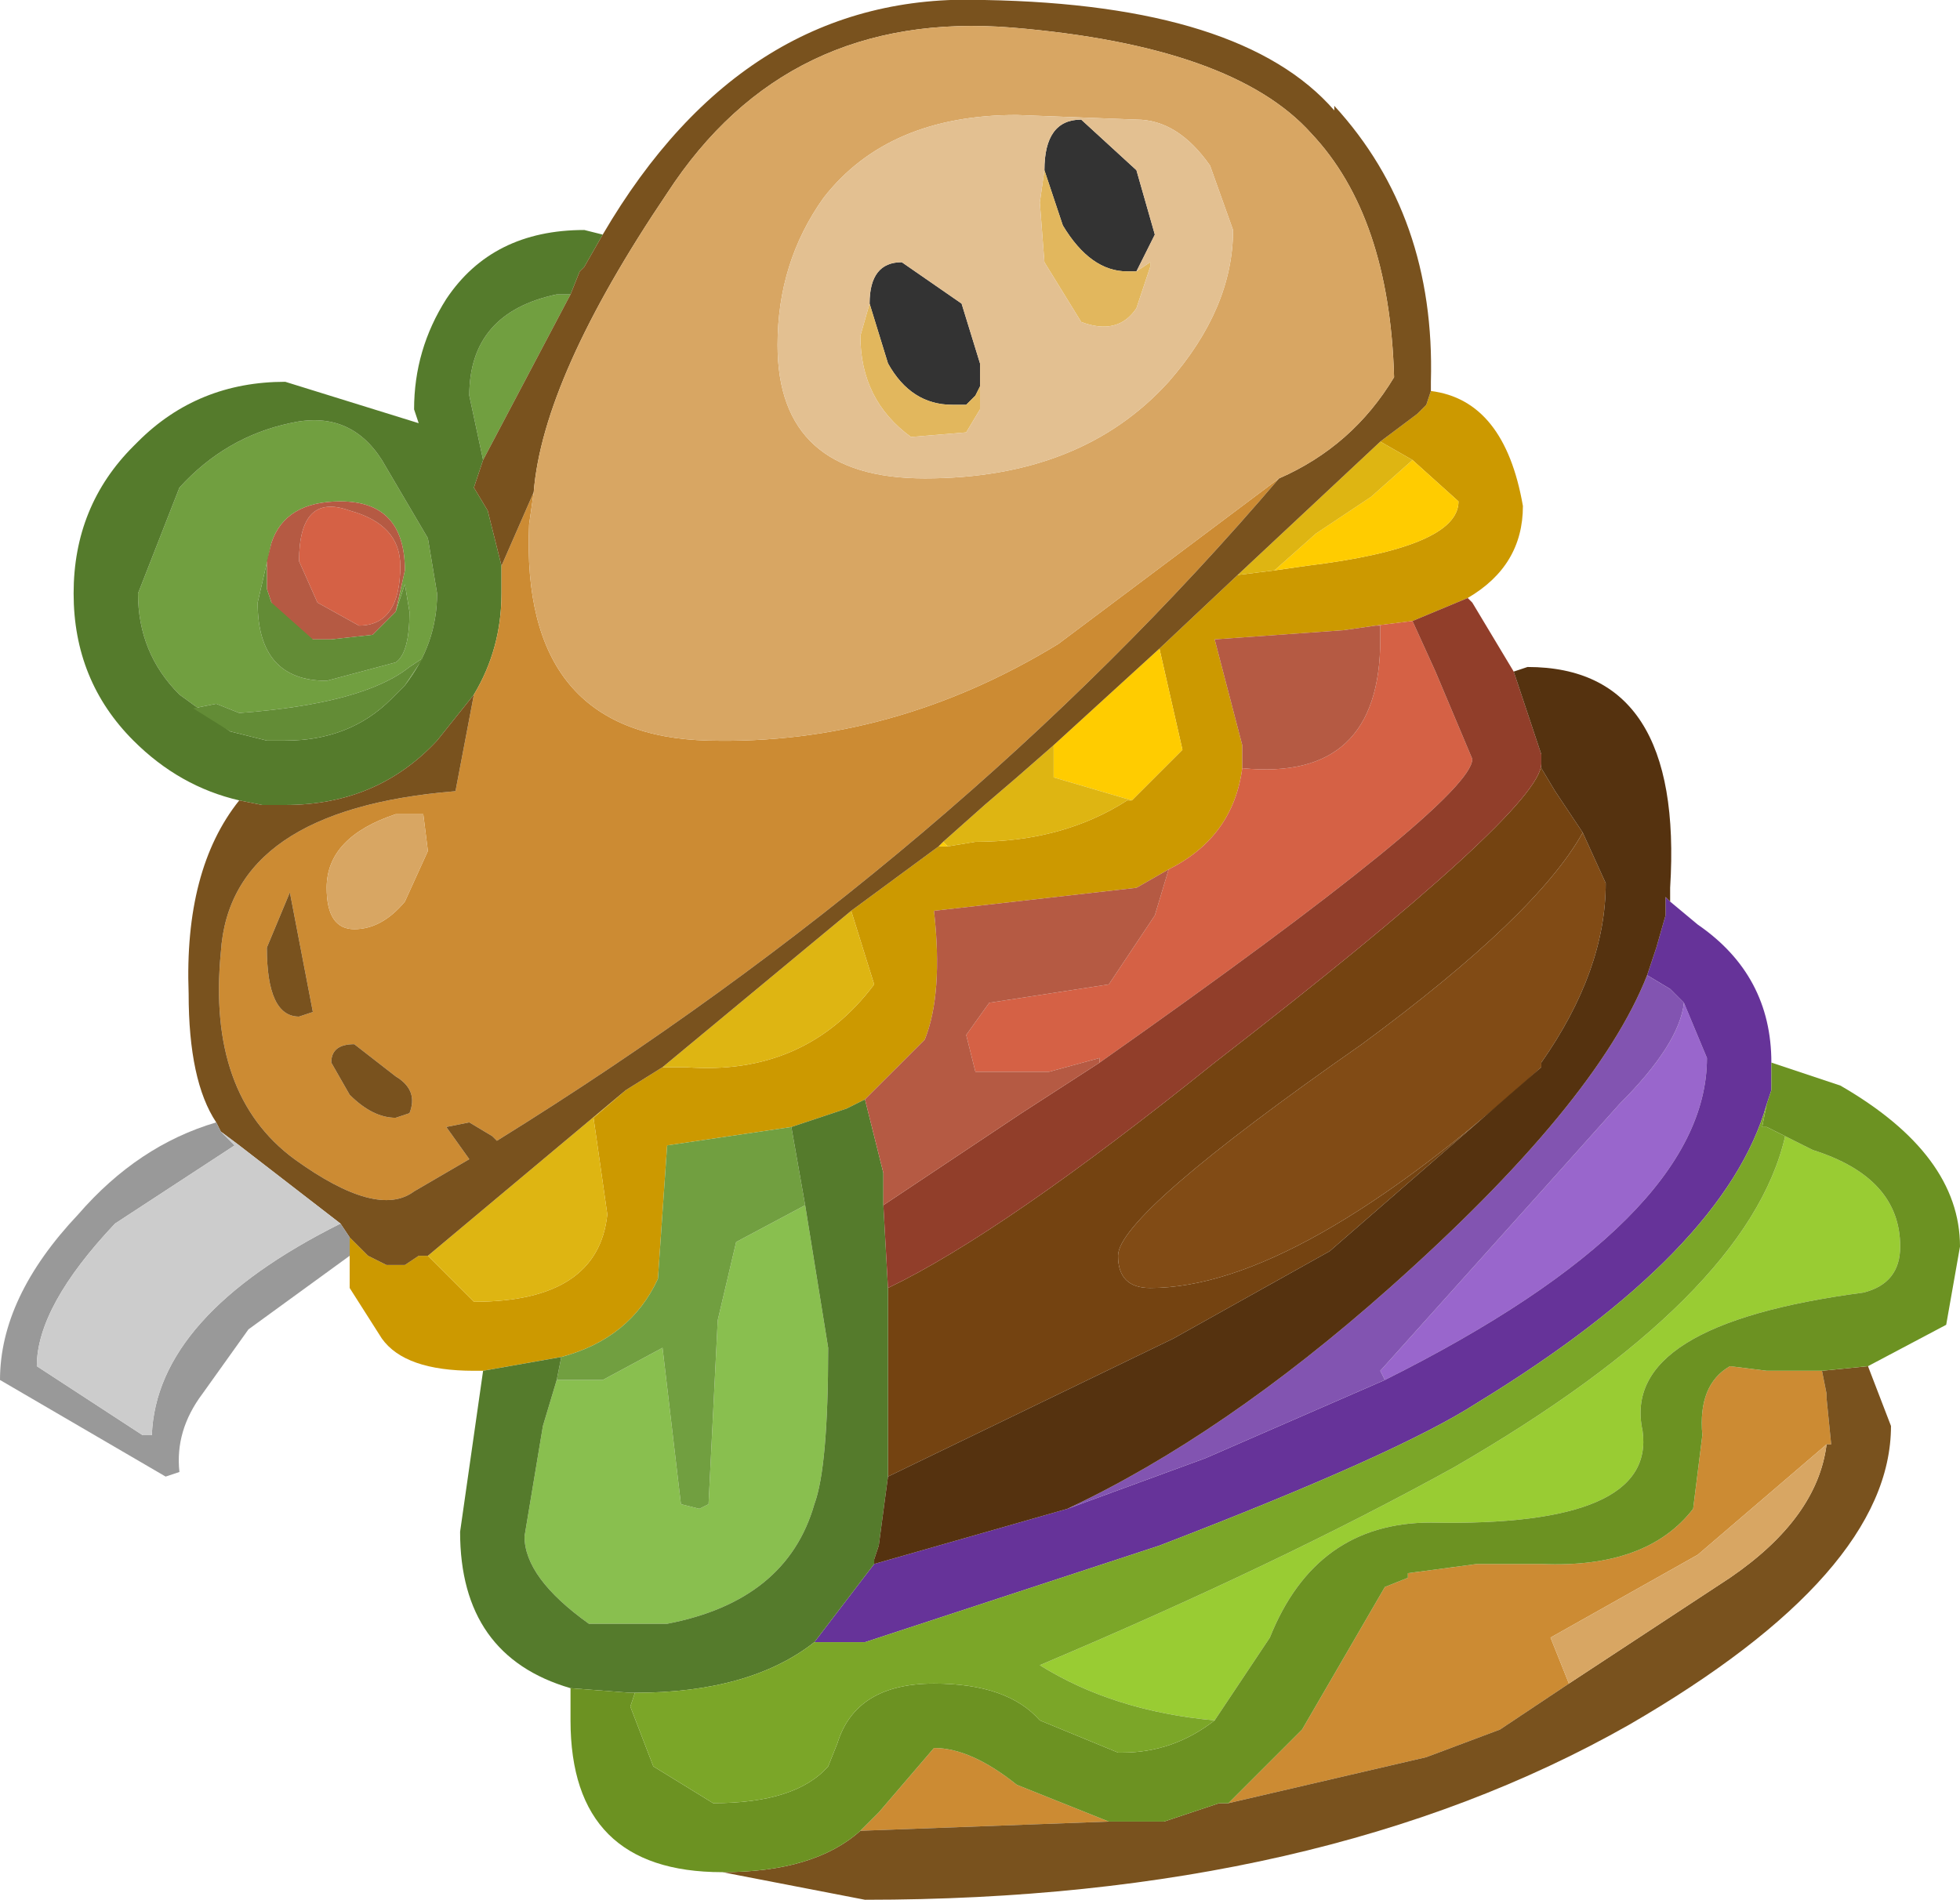 <?xml version="1.0" encoding="UTF-8" standalone="no"?>
<svg xmlns:ffdec="https://www.free-decompiler.com/flash" xmlns:xlink="http://www.w3.org/1999/xlink" ffdec:objectType="shape" height="20.65px" width="21.3px" xmlns="http://www.w3.org/2000/svg">
  <g transform="matrix(1.0, 0.0, 0.0, 1.0, 12.0, 13.65)">
    <path d="M-8.2 -0.2 L-8.0 0.0 -7.8 0.1 -7.6 0.1 -7.45 0.0 -7.35 0.0 -6.85 0.5 Q-5.5 0.5 -5.4 -0.45 L-5.55 -1.5 -5.2 -1.8 -4.8 -2.05 -4.55 -2.05 Q-3.25 -1.95 -2.5 -2.95 L-2.75 -3.75 -1.8 -4.45 -1.7 -4.45 -1.4 -4.5 Q-0.45 -4.5 0.25 -4.95 L0.3 -4.95 0.85 -5.5 0.6 -6.6 1.45 -7.4 1.85 -7.45 2.2 -7.5 Q3.85 -7.7 3.85 -8.2 L3.35 -8.65 3.0 -8.85 3.4 -9.15 3.5 -9.25 3.55 -9.4 Q4.35 -9.3 4.55 -8.15 4.55 -7.5 3.95 -7.15 L3.35 -6.9 2.95 -6.85 2.6 -6.8 1.2 -6.7 1.5 -5.55 1.5 -5.45 1.5 -5.3 Q1.4 -4.55 0.7 -4.2 L0.35 -4.0 -1.85 -3.75 Q-1.75 -2.85 -1.95 -2.35 L-2.6 -1.7 -2.8 -1.6 -3.4 -1.4 -4.75 -1.2 -4.85 0.25 Q-5.15 0.9 -5.9 1.1 L-6.75 1.25 -6.85 1.25 Q-7.6 1.25 -7.85 0.9 L-8.2 0.35 -8.2 0.0 -8.2 -0.2" fill="#cc9900" fill-rule="evenodd" stroke="none"/>
    <path d="M3.05 1.35 L3.0 1.25 4.75 -0.7 5.6 -1.65 Q6.25 -2.3 6.3 -2.75 L6.55 -2.15 Q6.55 -0.4 3.05 1.35" fill="#9966cc" fill-rule="evenodd" stroke="none"/>
    <path d="M6.15 -3.85 L6.45 -3.6 Q7.25 -3.05 7.25 -2.1 L7.25 -1.8 7.2 -1.65 Q6.75 -0.05 4.05 1.6 3.2 2.15 0.6 3.15 L-2.6 4.2 -3.15 4.2 -2.5 3.35 -0.4 2.75 1.1 2.2 3.05 1.35 Q6.55 -0.4 6.55 -2.15 L6.3 -2.75 6.15 -2.9 5.9 -3.05 6.0 -3.35 6.1 -3.7 6.1 -3.9 6.15 -3.85" fill="#663399" fill-rule="evenodd" stroke="none"/>
    <path d="M-1.8 -4.45 L-1.75 -4.5 -1.7 -4.45 -1.8 -4.45 M-0.55 -5.55 L0.6 -6.6 0.85 -5.5 0.3 -4.95 -0.55 -5.2 -0.55 -5.55 M1.85 -7.45 L2.3 -7.85 2.9 -8.25 3.35 -8.65 3.85 -8.2 Q3.85 -7.7 2.2 -7.5 L1.85 -7.45" fill="#ffcc00" fill-rule="evenodd" stroke="none"/>
    <path d="M5.2 -4.6 L5.45 -4.05 Q5.45 -3.1 4.75 -2.1 L4.75 -2.05 Q2.1 0.35 0.5 0.35 0.15 0.35 0.15 0.0 0.15 -0.45 2.8 -2.3 4.7 -3.7 5.2 -4.6" fill="#814b15" fill-rule="evenodd" stroke="none"/>
    <path d="M7.4 -1.3 L7.7 -1.15 Q8.65 -0.85 8.65 -0.1 8.65 0.3 8.25 0.4 5.6 0.75 5.85 1.9 6.0 2.95 3.55 2.9 2.3 2.9 1.8 4.15 L1.2 5.05 Q0.1 4.95 -0.7 4.45 1.9 3.35 3.8 2.3 7.0 0.45 7.4 -1.3" fill="#99cc33" fill-rule="evenodd" stroke="none"/>
    <path d="M-0.4 2.75 Q1.3 1.95 3.1 0.35 5.35 -1.65 5.9 -3.05 L6.15 -2.9 6.3 -2.75 Q6.25 -2.3 5.6 -1.65 L4.75 -0.7 3.0 1.25 3.05 1.35 1.1 2.2 -0.4 2.75" fill="#8254b1" fill-rule="evenodd" stroke="none"/>
    <path d="M4.75 -5.35 L4.75 -5.3 4.9 -5.05 5.2 -4.6 Q4.7 -3.7 2.8 -2.3 0.15 -0.45 0.15 0.0 0.15 0.35 0.5 0.35 2.1 0.35 4.75 -2.05 L2.45 -0.05 0.75 0.9 -2.35 2.4 -2.35 1.0 -2.35 0.35 Q-1.1 -0.25 1.2 -2.1 4.75 -4.85 4.75 -5.35" fill="#744311" fill-rule="evenodd" stroke="none"/>
    <path d="M-7.35 0.0 L-5.2 -1.8 -5.55 -1.5 -5.4 -0.45 Q-5.5 0.5 -6.85 0.5 L-7.35 0.0 M-4.8 -2.05 L-2.75 -3.75 -2.5 -2.95 Q-3.25 -1.95 -4.55 -2.05 L-4.8 -2.05 M-1.75 -4.5 L-1.3 -4.9 -0.95 -5.2 -0.55 -5.55 -0.55 -5.2 0.3 -4.95 0.25 -4.95 Q-0.45 -4.5 -1.4 -4.5 L-1.7 -4.45 -1.75 -4.5 M1.45 -7.4 L3.0 -8.85 3.35 -8.65 2.9 -8.25 2.3 -7.85 1.85 -7.45 1.45 -7.4" fill="#deb512" fill-rule="evenodd" stroke="none"/>
    <path d="M-5.95 1.35 L-5.45 1.35 -4.8 1.0 -4.6 2.7 -4.4 2.75 -4.3 2.7 -4.2 0.7 -4.0 -0.15 -3.25 -0.55 -3.0 1.0 Q-3.0 2.3 -3.15 2.7 -3.45 3.75 -4.75 4.0 L-5.6 4.0 Q-6.3 3.5 -6.3 3.05 L-6.1 1.85 -5.95 1.35" fill="#89bf4f" fill-rule="evenodd" stroke="none"/>
    <path d="M-5.8 -10.45 L-6.75 -8.65 -6.9 -9.35 Q-6.9 -10.25 -5.95 -10.45 L-5.8 -10.45 M-9.5 -5.7 L-10.05 -6.1 Q-10.5 -6.55 -10.5 -7.2 L-10.05 -8.35 Q-9.55 -8.9 -8.85 -9.05 -8.2 -9.2 -7.85 -8.65 L-7.35 -7.8 -7.25 -7.2 Q-7.25 -6.65 -7.6 -6.2 L-7.4 -6.5 -7.55 -6.4 Q-8.05 -6.0 -9.4 -5.9 L-9.65 -6.0 -9.9 -5.95 -9.5 -5.7 M-9.05 -7.75 L-9.2 -7.1 Q-9.2 -6.25 -8.45 -6.25 L-7.7 -6.45 Q-7.55 -6.55 -7.55 -7.0 L-7.6 -7.3 -7.7 -7.0 -7.6 -7.45 Q-7.6 -8.2 -8.3 -8.2 -8.9 -8.2 -9.05 -7.75 M-5.9 1.1 Q-5.15 0.9 -4.85 0.25 L-4.75 -1.2 -3.4 -1.4 -3.25 -0.55 -4.0 -0.15 -4.2 0.7 -4.3 2.7 -4.4 2.75 -4.6 2.7 -4.8 1.0 -5.45 1.35 -5.95 1.35 -5.9 1.1" fill="#719f40" fill-rule="evenodd" stroke="none"/>
    <path d="M-5.45 -11.1 L-5.65 -10.75 -5.7 -10.7 -5.8 -10.45 -5.95 -10.45 Q-6.9 -10.25 -6.9 -9.35 L-6.75 -8.65 -6.85 -8.35 -6.7 -8.1 -6.55 -7.5 -6.55 -7.2 Q-6.55 -6.6 -6.85 -6.1 L-7.25 -5.6 Q-7.9 -4.9 -8.9 -4.9 L-9.1 -4.9 -9.15 -4.9 -9.4 -4.95 Q-10.05 -5.1 -10.55 -5.6 -11.2 -6.25 -11.2 -7.2 -11.2 -8.15 -10.55 -8.8 L-10.5 -8.85 Q-9.85 -9.5 -8.9 -9.5 L-7.45 -9.05 -7.5 -9.2 Q-7.5 -9.85 -7.15 -10.4 -6.65 -11.15 -5.65 -11.15 L-5.45 -11.1 M-5.8 4.7 Q-7.0 4.35 -7.0 3.0 L-6.75 1.25 -5.9 1.1 -5.95 1.35 -6.1 1.85 -6.3 3.05 Q-6.3 3.5 -5.6 4.0 L-4.75 4.0 Q-3.45 3.75 -3.15 2.7 -3.0 2.3 -3.0 1.0 L-3.25 -0.55 -3.4 -1.4 -2.8 -1.6 -2.6 -1.7 -2.4 -0.9 -2.4 -0.55 -2.35 0.35 -2.35 1.0 -2.35 2.4 -2.45 3.15 -2.5 3.3 -2.5 3.35 -3.15 4.2 Q-3.85 4.75 -5.1 4.75 L-5.15 4.75 -5.8 4.7 M-7.6 -6.2 Q-7.25 -6.65 -7.25 -7.2 L-7.35 -7.8 -7.85 -8.65 Q-8.2 -9.2 -8.85 -9.05 -9.55 -8.9 -10.05 -8.35 L-10.5 -7.2 Q-10.5 -6.55 -10.05 -6.1 L-9.5 -5.7 -9.1 -5.6 -9.05 -5.6 -8.9 -5.6 Q-8.2 -5.6 -7.75 -6.05 L-7.7 -6.1 -7.65 -6.15 -7.6 -6.2" fill="#557b2c" fill-rule="evenodd" stroke="none"/>
    <path d="M-0.65 -11.8 Q-0.65 -12.35 -0.25 -12.35 L0.35 -11.8 0.55 -11.1 0.35 -10.7 0.25 -10.7 Q-0.15 -10.7 -0.45 -11.2 L-0.65 -11.8 M-1.35 -9.45 L-1.4 -9.35 -1.5 -9.25 -1.65 -9.25 Q-2.1 -9.25 -2.35 -9.7 L-2.55 -10.35 Q-2.55 -10.8 -2.2 -10.8 L-1.55 -10.35 -1.35 -9.7 -1.35 -9.45" fill="#333333" fill-rule="evenodd" stroke="none"/>
    <path d="M0.35 -10.7 L0.5 -10.8 0.5 -10.75 0.35 -10.3 Q0.15 -10.0 -0.25 -10.15 L-0.65 -10.8 -0.7 -11.45 -0.65 -11.8 -0.45 -11.2 Q-0.15 -10.7 0.25 -10.7 L0.35 -10.7 M-2.55 -10.35 L-2.35 -9.7 Q-2.1 -9.25 -1.65 -9.25 L-1.5 -9.25 -1.4 -9.35 -1.35 -9.45 -1.35 -9.2 -1.5 -8.95 -2.1 -8.9 Q-2.65 -9.3 -2.65 -10.0 L-2.55 -10.35" fill="#e2b75d" fill-rule="evenodd" stroke="none"/>
    <path d="M-6.55 -7.5 L-6.2 -8.3 -6.25 -7.95 Q-6.35 -5.65 -4.3 -5.6 -2.3 -5.55 -0.5 -6.65 L1.9 -8.45 Q-1.6 -4.35 -6.6 -1.25 L-6.65 -1.3 -6.9 -1.45 -7.15 -1.4 -6.9 -1.05 -7.5 -0.7 Q-7.9 -0.4 -8.8 -1.05 -9.75 -1.75 -9.6 -3.3 -9.5 -4.85 -7.05 -5.05 L-6.85 -6.1 Q-6.55 -6.6 -6.55 -7.2 L-6.55 -7.5 M7.8 1.25 L7.85 1.5 7.85 1.55 7.9 2.05 7.85 2.05 6.45 3.25 4.85 4.15 5.05 4.65 4.3 5.15 3.5 5.45 1.35 5.95 2.15 5.15 3.05 3.6 3.3 3.5 3.3 3.45 4.05 3.35 4.75 3.35 Q5.9 3.4 6.4 2.75 L6.5 1.95 Q6.45 1.4 6.8 1.2 L7.2 1.25 7.4 1.25 7.8 1.25 M0.05 6.15 L-2.65 6.25 -2.45 6.05 -1.85 5.35 Q-1.45 5.35 -0.95 5.75 L0.05 6.15 M-7.7 -4.8 Q-8.45 -4.55 -8.45 -4.0 -8.45 -3.55 -8.15 -3.55 -7.85 -3.55 -7.6 -3.85 L-7.35 -4.4 -7.4 -4.8 -7.7 -4.8 M-8.15 -2.3 Q-8.4 -2.3 -8.4 -2.1 L-8.2 -1.75 Q-7.95 -1.5 -7.7 -1.5 L-7.55 -1.55 Q-7.45 -1.8 -7.7 -1.95 L-8.15 -2.3 M-8.85 -3.95 L-9.1 -3.35 Q-9.1 -2.6 -8.75 -2.6 L-8.6 -2.65 -8.85 -3.95" fill="#cc8b33" fill-rule="evenodd" stroke="none"/>
    <path d="M-5.45 -11.1 Q-3.9 -13.75 -1.3 -13.65 1.5 -13.6 2.5 -12.45 L2.5 -12.5 Q3.6 -11.3 3.55 -9.5 L3.55 -9.4 3.5 -9.25 3.4 -9.15 3.0 -8.85 1.45 -7.4 0.6 -6.6 -0.55 -5.55 -0.95 -5.2 -1.3 -4.9 -1.75 -4.5 -1.8 -4.45 -2.75 -3.75 -4.8 -2.05 -5.2 -1.8 -7.35 0.0 -7.45 0.0 -7.6 0.1 -7.8 0.1 -8.0 0.0 -8.2 -0.2 -8.3 -0.35 -9.4 -1.2 -9.6 -1.35 -9.65 -1.45 Q-9.95 -1.9 -9.95 -2.85 -10.0 -4.2 -9.4 -4.95 L-9.15 -4.9 -9.1 -4.9 -8.9 -4.9 Q-7.9 -4.9 -7.25 -5.6 L-6.85 -6.1 -7.05 -5.05 Q-9.5 -4.85 -9.6 -3.3 -9.75 -1.75 -8.8 -1.05 -7.9 -0.4 -7.5 -0.7 L-6.9 -1.05 -7.15 -1.4 -6.9 -1.45 -6.65 -1.3 -6.6 -1.25 Q-1.6 -4.35 1.9 -8.45 2.7 -8.8 3.15 -9.55 3.1 -11.3 2.25 -12.2 1.4 -13.15 -1.0 -13.35 -3.45 -13.55 -4.75 -11.55 -6.1 -9.55 -6.2 -8.3 L-6.55 -7.5 -6.7 -8.1 -6.85 -8.35 -6.75 -8.65 -5.8 -10.45 -5.7 -10.7 -5.65 -10.75 -5.45 -11.1 M8.3 1.2 L8.55 1.85 Q8.55 3.45 5.7 5.1 2.35 7.0 -2.6 7.0 L-4.15 6.7 Q-3.15 6.7 -2.65 6.25 L0.05 6.15 0.15 6.15 0.2 6.15 0.45 6.15 0.65 6.15 1.25 5.95 1.35 5.95 3.5 5.45 4.3 5.15 5.05 4.65 6.8 3.5 Q7.75 2.85 7.85 2.05 L7.9 2.05 7.85 1.55 7.85 1.5 7.8 1.25 8.3 1.2 M-8.85 -3.95 L-8.6 -2.65 -8.75 -2.6 Q-9.1 -2.6 -9.1 -3.35 L-8.85 -3.95 M-8.15 -2.3 L-7.7 -1.95 Q-7.45 -1.8 -7.55 -1.55 L-7.7 -1.5 Q-7.95 -1.5 -8.2 -1.75 L-8.4 -2.1 Q-8.4 -2.3 -8.15 -2.3" fill="#79521e" fill-rule="evenodd" stroke="none"/>
    <path d="M-6.2 -8.3 Q-6.1 -9.55 -4.75 -11.55 -3.45 -13.55 -1.0 -13.35 1.4 -13.15 2.25 -12.2 3.1 -11.3 3.15 -9.55 2.7 -8.8 1.9 -8.45 L-0.5 -6.65 Q-2.3 -5.55 -4.3 -5.6 -6.35 -5.65 -6.25 -7.95 L-6.2 -8.3 M-0.95 -12.4 Q-2.35 -12.4 -3.05 -11.5 -3.55 -10.8 -3.55 -9.9 -3.55 -8.45 -1.95 -8.45 -0.25 -8.45 0.7 -9.5 1.4 -10.3 1.4 -11.15 L1.15 -11.85 Q0.8 -12.35 0.35 -12.35 L-0.95 -12.4 M5.05 4.65 L4.85 4.15 6.45 3.25 7.85 2.05 Q7.75 2.85 6.8 3.5 L5.05 4.65 M-7.7 -4.8 L-7.4 -4.8 -7.35 -4.4 -7.6 -3.85 Q-7.85 -3.55 -8.15 -3.55 -8.45 -3.55 -8.45 -4.0 -8.45 -4.55 -7.7 -4.8" fill="#d8a663" fill-rule="evenodd" stroke="none"/>
    <path d="M0.35 -10.7 L0.55 -11.1 0.35 -11.8 -0.25 -12.35 Q-0.65 -12.35 -0.65 -11.8 L-0.7 -11.45 -0.65 -10.8 -0.25 -10.15 Q0.15 -10.0 0.35 -10.3 L0.5 -10.75 0.5 -10.8 0.35 -10.7 M-0.95 -12.4 L0.35 -12.35 Q0.8 -12.35 1.15 -11.85 L1.4 -11.15 Q1.4 -10.3 0.7 -9.5 -0.25 -8.45 -1.95 -8.45 -3.55 -8.45 -3.55 -9.9 -3.55 -10.8 -3.05 -11.5 -2.35 -12.4 -0.95 -12.4 M-2.55 -10.35 L-2.65 -10.0 Q-2.65 -9.3 -2.1 -8.9 L-1.5 -8.95 -1.35 -9.2 -1.35 -9.45 -1.35 -9.7 -1.55 -10.35 -2.2 -10.8 Q-2.55 -10.8 -2.55 -10.35" fill="#e3c091" fill-rule="evenodd" stroke="none"/>
    <path d="M2.95 -6.85 L3.35 -6.9 3.6 -6.35 4.0 -5.4 Q4.0 -4.95 -0.05 -2.1 L-0.05 -2.15 -0.6 -2.0 -1.4 -2.0 -1.5 -2.4 -1.25 -2.75 0.05 -2.95 0.55 -3.7 0.7 -4.2 Q1.4 -4.55 1.5 -5.3 3.0 -5.15 3.0 -6.7 L3.0 -6.85 2.95 -6.85 M-8.6 -6.7 L-9.05 -7.1 -8.85 -6.8 -8.6 -6.7 M-8.75 -7.55 Q-8.75 -8.3 -8.2 -8.1 -7.65 -7.95 -7.65 -7.5 -7.65 -6.85 -8.1 -6.85 L-8.55 -7.1 -8.75 -7.55" fill="#d56145" fill-rule="evenodd" stroke="none"/>
    <path d="M3.95 -7.15 L4.0 -7.1 4.45 -6.35 4.75 -5.45 4.75 -5.35 Q4.75 -4.85 1.2 -2.1 -1.1 -0.25 -2.35 0.35 L-2.4 -0.55 -0.9 -1.55 -0.05 -2.1 Q4.0 -4.95 4.0 -5.4 L3.6 -6.35 3.35 -6.9 3.95 -7.15" fill="#913e2a" fill-rule="evenodd" stroke="none"/>
    <path d="M2.95 -6.85 L3.0 -6.85 3.0 -6.7 Q3.0 -5.15 1.5 -5.3 L1.5 -5.45 1.5 -5.55 1.2 -6.7 2.6 -6.8 2.95 -6.85 M0.7 -4.2 L0.55 -3.7 0.05 -2.95 -1.25 -2.75 -1.5 -2.4 -1.4 -2.0 -0.6 -2.0 -0.05 -2.15 -0.05 -2.1 -0.9 -1.55 -2.4 -0.55 -2.4 -0.9 -2.6 -1.7 -1.95 -2.35 Q-1.75 -2.85 -1.85 -3.75 L0.35 -4.0 0.7 -4.2 M-9.05 -7.1 L-9.1 -7.25 -9.1 -7.55 -9.05 -7.75 Q-8.9 -8.2 -8.3 -8.2 -7.6 -8.2 -7.6 -7.45 L-7.7 -7.0 -7.9 -6.8 -7.95 -6.75 -8.4 -6.7 -8.45 -6.7 -8.6 -6.7 -8.85 -6.8 -9.05 -7.1 M-8.75 -7.55 L-8.55 -7.1 -8.1 -6.85 Q-7.65 -6.85 -7.65 -7.5 -7.65 -7.95 -8.2 -8.1 -8.75 -8.3 -8.75 -7.55" fill="#b55a43" fill-rule="evenodd" stroke="none"/>
    <path d="M4.45 -6.35 L4.6 -6.4 Q6.3 -6.4 6.15 -4.0 L6.15 -3.85 6.1 -3.9 6.1 -3.7 6.0 -3.35 5.9 -3.05 Q5.35 -1.65 3.1 0.35 1.3 1.95 -0.4 2.75 L-2.5 3.35 -2.5 3.3 -2.45 3.15 -2.35 2.4 0.75 0.9 2.45 -0.05 4.75 -2.05 4.75 -2.1 Q5.45 -3.1 5.45 -4.05 L5.2 -4.6 4.9 -5.05 4.75 -5.3 4.75 -5.35 4.75 -5.45 4.45 -6.35" fill="#55320f" fill-rule="evenodd" stroke="none"/>
    <path d="M7.25 -2.1 L8.0 -1.85 Q9.3 -1.1 9.3 -0.1 L9.15 0.75 8.3 1.2 7.8 1.25 7.4 1.25 7.2 1.25 6.8 1.2 Q6.45 1.4 6.5 1.95 L6.4 2.75 Q5.9 3.4 4.75 3.35 L4.05 3.35 3.3 3.45 3.3 3.5 3.05 3.6 2.15 5.15 1.35 5.95 1.25 5.95 0.65 6.15 0.45 6.15 0.2 6.15 0.15 6.15 0.05 6.15 -0.95 5.75 Q-1.45 5.35 -1.85 5.35 L-2.45 6.05 -2.65 6.25 Q-3.15 6.7 -4.15 6.7 -5.8 6.7 -5.8 5.05 L-5.8 4.7 -5.15 4.75 -5.1 4.75 -5.15 4.9 -4.9 5.55 -4.25 5.95 Q-3.35 5.95 -3.0 5.55 L-2.9 5.3 Q-2.7 4.65 -1.85 4.65 -1.05 4.65 -0.7 5.05 L0.15 5.4 0.2 5.4 Q0.75 5.4 1.2 5.05 L1.8 4.15 Q2.3 2.9 3.55 2.9 6.0 2.95 5.85 1.9 5.6 0.75 8.25 0.4 8.65 0.3 8.65 -0.1 8.65 -0.85 7.7 -1.15 L7.4 -1.3 7.2 -1.4 7.15 -1.4 7.2 -1.65 7.25 -1.8 7.25 -2.1" fill="#6c9222" fill-rule="evenodd" stroke="none"/>
    <path d="M7.2 -1.65 L7.15 -1.4 7.2 -1.4 7.4 -1.3 Q7.0 0.45 3.8 2.3 1.9 3.35 -0.7 4.45 0.1 4.95 1.2 5.05 0.75 5.4 0.2 5.4 L0.15 5.4 -0.7 5.05 Q-1.05 4.65 -1.85 4.65 -2.7 4.65 -2.9 5.3 L-3.0 5.55 Q-3.35 5.95 -4.25 5.95 L-4.9 5.55 -5.15 4.9 -5.1 4.75 Q-3.85 4.75 -3.15 4.2 L-2.6 4.2 0.6 3.15 Q3.2 2.15 4.05 1.6 6.75 -0.05 7.2 -1.65" fill="#7ba628" fill-rule="evenodd" stroke="none"/>
    <path d="M-7.6 -6.2 L-7.65 -6.15 -7.7 -6.1 -7.75 -6.05 Q-8.2 -5.6 -8.9 -5.6 L-9.05 -5.6 -9.1 -5.6 -9.5 -5.7 -9.9 -5.95 -9.65 -6.0 -9.4 -5.9 Q-8.05 -6.0 -7.55 -6.4 L-7.4 -6.5 -7.6 -6.2 M-9.05 -7.75 L-9.1 -7.55 -9.1 -7.25 -9.05 -7.1 -8.6 -6.7 -8.45 -6.7 -8.4 -6.7 -7.95 -6.75 -7.9 -6.8 -7.7 -7.0 -7.6 -7.3 -7.55 -7.0 Q-7.55 -6.55 -7.7 -6.45 L-8.45 -6.25 Q-9.2 -6.25 -9.2 -7.1 L-9.05 -7.75" fill="#638c36" fill-rule="evenodd" stroke="none"/>
    <path d="M-9.65 -1.45 L-9.6 -1.35 -9.45 -1.2 -10.75 -0.35 Q-11.6 0.55 -11.6 1.2 L-10.45 1.95 -10.35 1.95 Q-10.3 0.65 -8.3 -0.35 L-8.2 -0.2 -8.2 0.0 -9.3 0.8 -9.8 1.5 Q-10.1 1.9 -10.05 2.35 L-10.2 2.4 -12.0 1.35 Q-12.0 0.45 -11.15 -0.45 -10.5 -1.2 -9.65 -1.45" fill="#999999" fill-rule="evenodd" stroke="none"/>
    <path d="M-9.6 -1.35 L-9.4 -1.2 -8.3 -0.35 Q-10.3 0.65 -10.35 1.95 L-10.45 1.95 -11.6 1.2 Q-11.6 0.55 -10.75 -0.35 L-9.45 -1.2 -9.6 -1.35" fill="#cccccc" fill-rule="evenodd" stroke="none"/>
  </g>
</svg>
